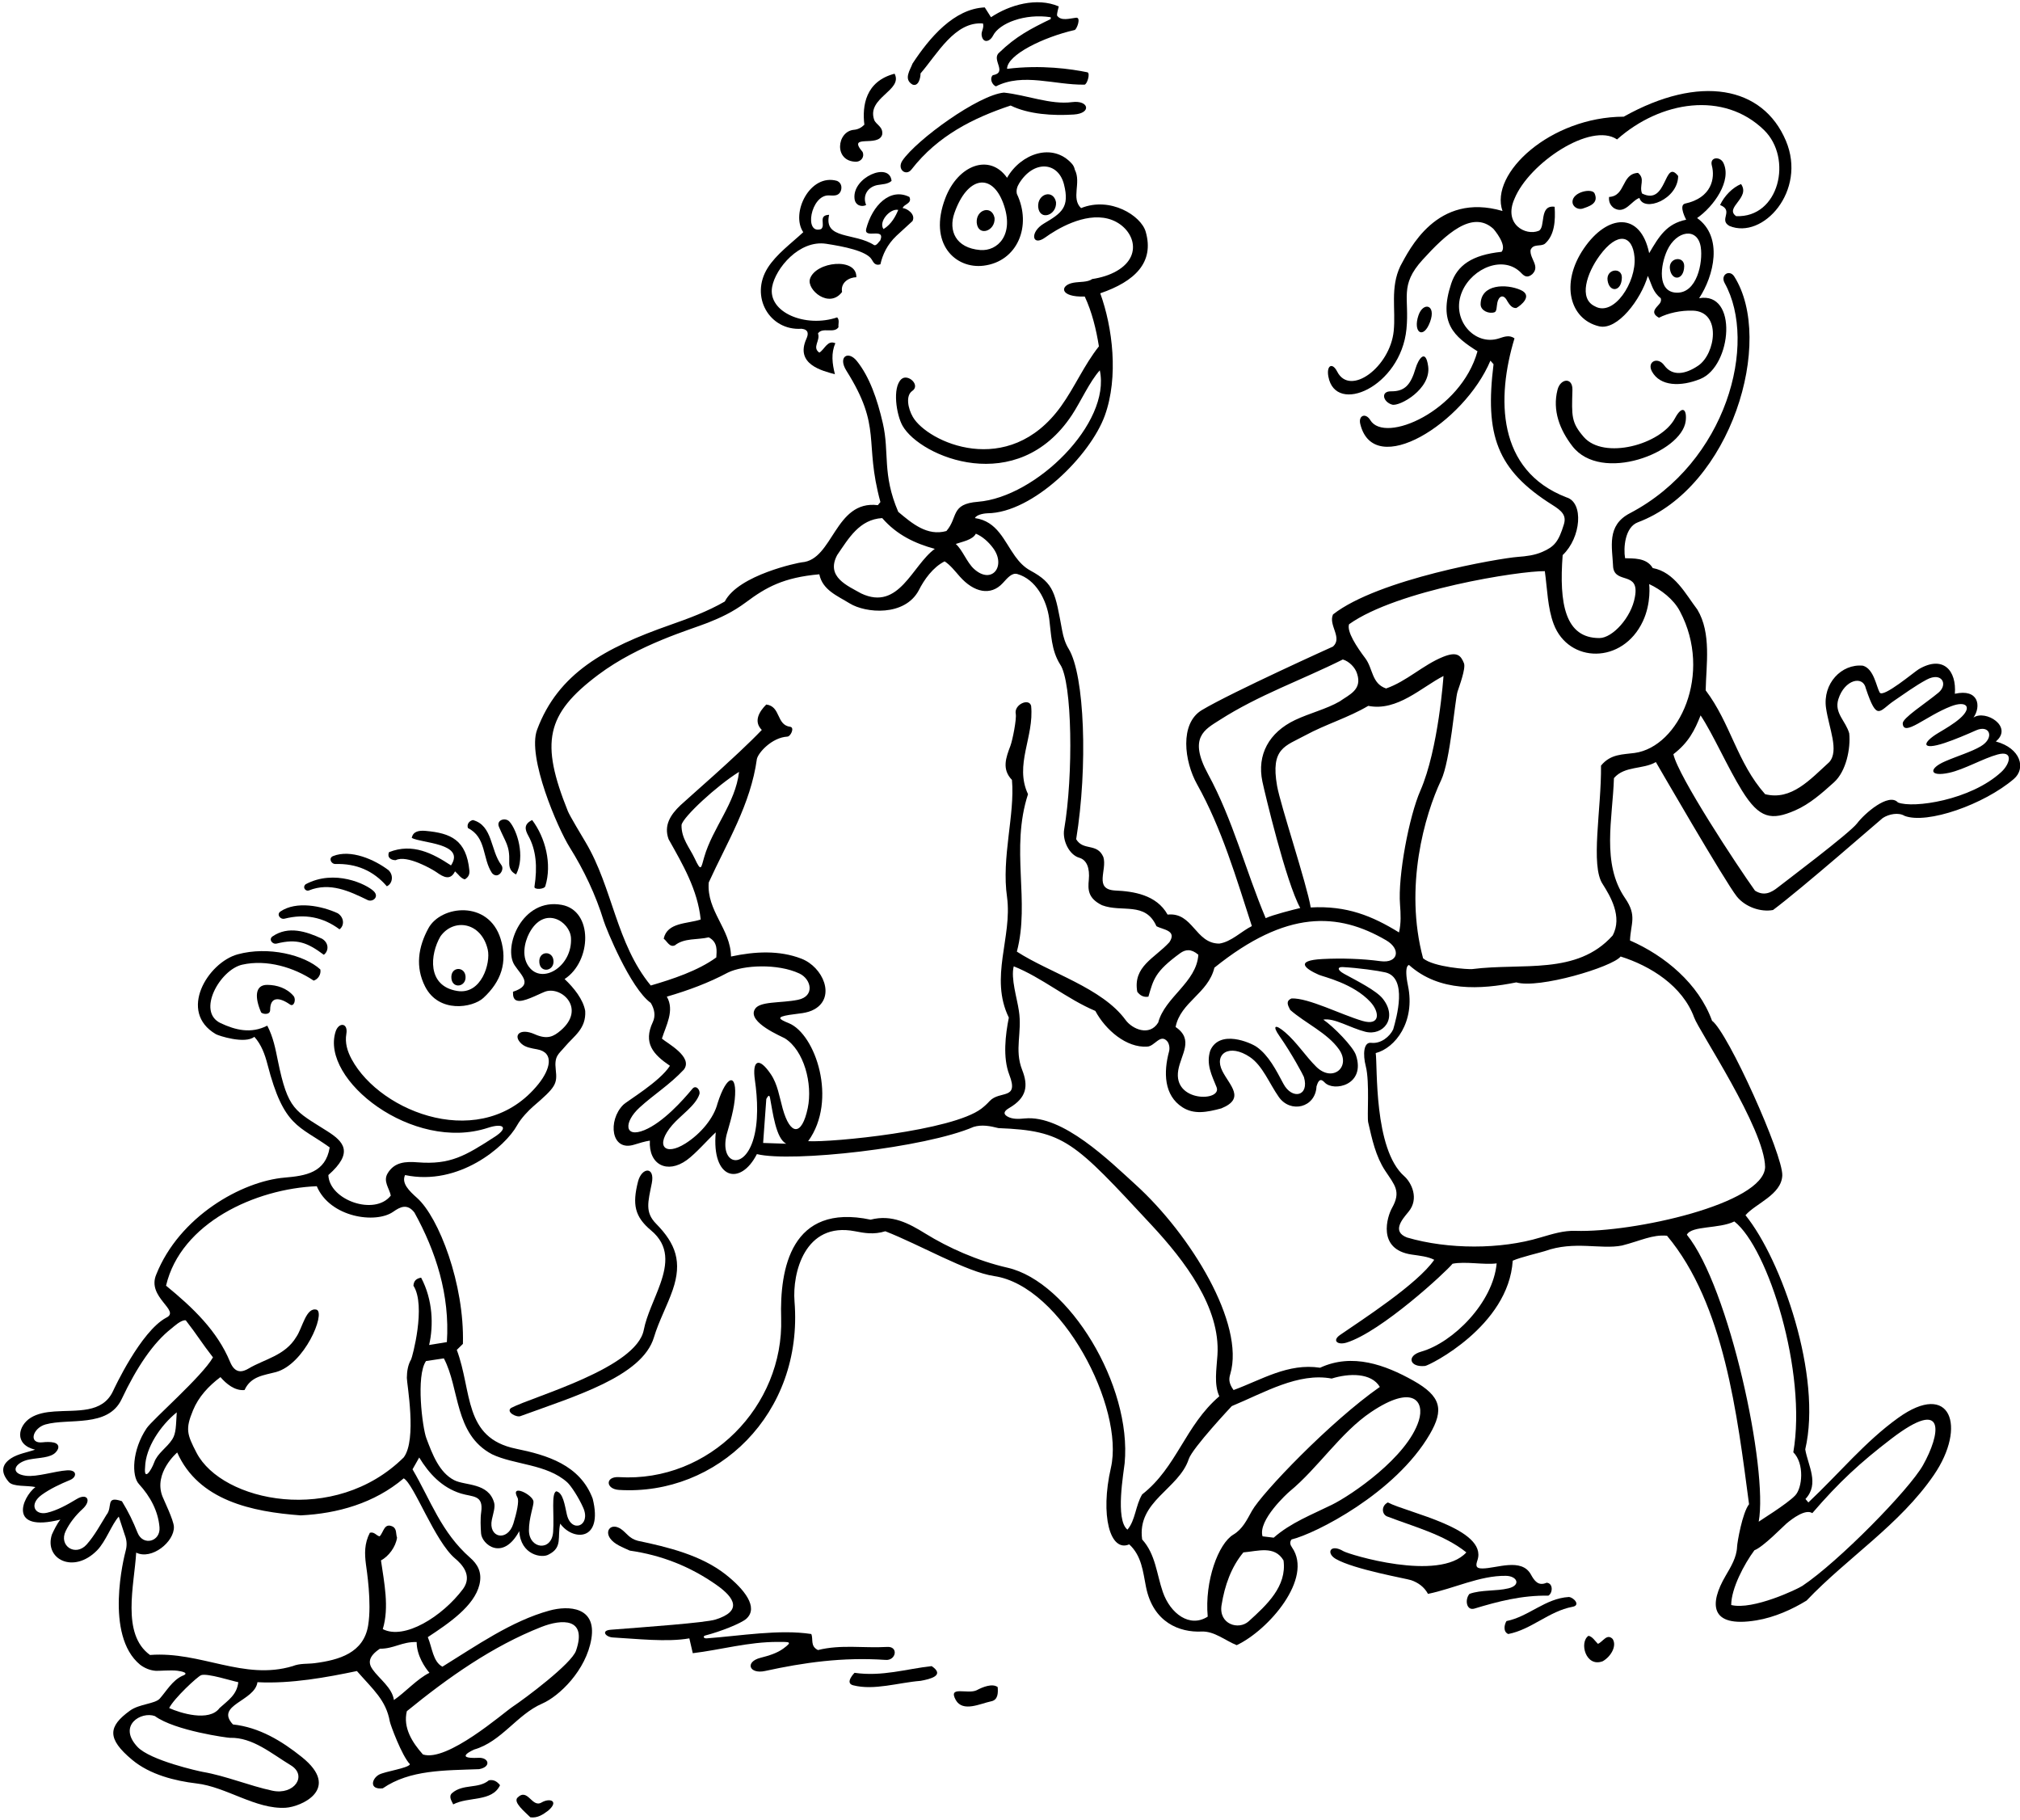 <?xml version="1.0" encoding="UTF-8"?>
<svg xmlns="http://www.w3.org/2000/svg" xmlns:xlink="http://www.w3.org/1999/xlink" width="453pt" height="408pt" viewBox="0 0 453 408" version="1.1">
<g id="surface1">
<path style=" stroke:none;fill-rule:nonzero;fill:rgb(0%,0%,0%);fill-opacity:1;" d="M 447.578 166.246 C 451.57 162.922 445.25 159.039 442.566 160.887 C 444.352 158.328 443.719 154.355 438.391 155.551 C 438.801 150.352 435.793 146.836 430.324 150.023 C 429.348 150.59 422.289 156.566 421.535 155.266 C 420.789 153.988 420.246 149.949 417.77 149.254 C 412.977 148.773 408.703 153.266 409.504 158.762 C 410.172 163.324 412.477 168.301 410.238 170.863 C 405.938 174.762 401.738 179.562 395.84 178.062 C 389.539 170.961 388.113 162.188 382.512 154.785 C 382.613 149.086 383.84 141.961 380.637 136.66 C 378.039 133.262 375.539 128.262 370.637 127.363 C 369.238 124.961 366.137 125.238 364.438 125.16 C 364.039 122.863 364.387 118.211 367.289 117.113 C 388.254 109.23 398.055 76.418 388.918 61.992 C 387.871 60.34 385.734 61.605 386.77 63.469 C 394.262 76.949 387.266 103.66 365.539 115.062 C 360.215 117.812 361.562 122.613 361.762 127.211 C 362.262 131.012 367.762 127.988 366.637 133.863 C 365.848 138.438 361.621 143.043 358.695 143.059 C 350.992 143.094 349.613 135.367 350.438 124.461 C 354.594 120.523 355.207 112.648 351.289 111.512 C 335.617 105.469 335.605 89.141 339.637 75.863 C 338.539 75.062 337.387 75.461 336.188 75.863 C 330.66 77.703 325.18 71.52 327.926 65.285 C 330.238 60.035 337.273 57.113 341.176 61.238 C 341.84 61.938 342.539 62.41 343.637 61.461 C 345.438 59.66 343.039 58.062 343.238 56.062 C 343.84 54.562 345.438 55.363 346.438 54.66 C 348.637 52.762 348.84 49.461 348.637 46.363 C 345.039 45.863 346.715 51.062 345.039 51.762 C 342.102 52.938 337.109 50.254 339.637 44.562 C 342.895 36.57 356.781 27.289 362.637 31.262 C 372.426 22.582 386.578 20.379 395.594 29.156 C 402.094 35.492 399.004 48.883 389.34 48.461 C 386.637 46.562 392.637 44.363 390.438 41.262 C 388.539 42.062 386.738 43.863 385.738 45.961 C 388.938 47.262 385.34 49.262 387.84 50.66 C 395.312 53.77 405.246 42.828 400.508 31.578 C 395.328 19.285 381.133 16.641 364.137 26.16 C 347.715 26.211 333.992 38.867 336.945 47.305 C 322.184 42.996 316.039 56.012 314.039 59.66 C 311.715 64.535 313.043 69.41 312.547 74.246 C 311.719 82.285 302.773 88.988 299.875 83.316 C 298.777 81.172 297.434 81.926 297.898 84.438 C 299.508 93.16 314.121 86.723 315.406 73.801 C 316.109 66.73 313.766 64.043 319.02 58.254 C 324.23 52.508 330.164 47.035 334.863 51.27 C 335.023 51.414 338.039 54.961 336.738 56.461 C 330.086 57.145 326.793 59.512 325.441 63.594 C 322.512 72.461 326.105 75.457 331.34 78.762 C 327.609 92.184 310.551 99.594 307.297 94.195 C 306.273 92.5 304.582 93.121 305.051 95.059 C 308.082 107.578 328.316 94.906 334.238 80.863 L 334.938 81.66 C 332.984 97.492 335.586 105.34 348.164 113.23 C 350.27 114.555 351.324 115.559 350.715 117.559 C 349.523 121.477 348.559 122.574 345.875 123.742 C 344.133 124.5 342.301 124.723 340.328 124.867 C 336.379 125.156 309.09 129.797 298.938 137.762 C 297.84 140.16 301.137 142.961 298.938 144.961 C 298.938 144.961 276.262 155.188 269.562 159.188 C 264.48 162.195 265.578 170.719 268.461 175.863 C 274.004 185.77 277.285 196.996 280.738 207.637 C 278.34 208.836 276.137 211.16 273.438 211.562 C 268.039 211.562 267.539 204.461 261.84 205.062 C 259.34 200.562 254.062 199.836 250.039 199.66 C 245.238 199.363 248.34 195.062 247.438 192.16 C 246.039 188.91 242.938 190.863 241.34 188.16 C 243.977 171.984 243.254 151.328 239.645 145.461 C 238.887 144.23 238.477 142.848 238.203 141.402 C 236.629 132.98 236.492 130.863 231.066 127.922 C 229.633 127.145 228.57 125.996 227.645 124.715 C 225.16 121.273 223.66 116.871 218.637 116.16 C 219.039 115.262 221.113 115.086 221.445 115.082 C 231.645 114.988 244.527 102.141 247.77 93.16 C 250.891 84.512 249.5 73.34 246.738 65.762 C 254.512 63.102 258.922 58.82 256.926 51.938 C 255.883 48.344 248.992 44.008 242.438 46.66 C 240.137 44.461 242.539 40.961 241.039 38.062 C 240.926 37.5 240.695 37.062 240.387 36.719 C 236.078 31.883 228.945 34.426 225.84 39.863 C 221.973 34.34 214.848 36.934 211.988 44.445 C 208.098 54.668 214.285 60.344 220.574 59.57 C 228.156 58.641 231.477 50.68 228.039 43.461 C 227.859 42.637 228.094 41.859 228.551 41.117 C 231.809 35.828 237.305 36.234 238.602 41.328 C 239.914 46.496 238.102 47.758 234.109 50.117 C 230.84 52.051 231.449 55.383 234.402 53.238 C 236.949 51.391 243.133 47.66 248.453 49.027 C 253.887 50.422 256.848 57.031 250.477 60.734 C 248.793 61.715 246.848 62.273 244.938 62.562 C 243.902 63.324 242.094 63.137 240.715 63.391 C 237.594 63.965 237.586 66.68 243.262 66.488 C 244.863 69.887 245.84 73.863 246.438 77.66 C 243.109 81.859 241.035 86.789 237.945 91.09 C 226.113 107.555 207.961 99.109 204.711 93.48 C 203.617 91.586 203.051 88.699 204.582 87.652 C 206.504 86.34 203.578 83.703 202.145 85.004 C 200.059 86.891 201.027 93.031 202.402 95.461 C 206.391 102.492 228.145 111.598 240.406 93.023 C 242.32 90.125 244.387 85.512 246.637 83.035 C 249.195 94.883 232.324 111.477 219.316 112.504 C 213.086 112.996 214.918 115.98 212.238 119.062 C 207.938 120.262 204.539 117.363 201.438 114.762 C 197.789 106.254 199.504 101.508 197.98 94.891 C 196.734 89.48 194.996 84.488 192.164 80.953 C 190.207 78.508 187.848 79.992 189.809 83.109 C 197.922 96.004 193.691 98.82 197.438 112.562 L 196.863 113.262 C 187.176 112.074 186.883 125.547 179.824 126.078 C 179.16 126.129 165.637 128.863 162.539 134.863 C 158.652 137.113 154.445 138.652 150.227 140.137 C 135.691 145.238 125.168 150.93 120.441 163.629 C 118.176 169.719 125.066 185.684 127.754 189.973 C 130.922 195.035 133.598 200.617 135.395 206.496 C 135.871 208.062 141.34 221.562 145.938 224.863 C 146.797 226.266 147.047 227.789 146.402 229.152 C 144.184 233.859 146.477 236.41 150.238 238.961 C 147.938 242.562 140.664 246.816 139.75 247.73 C 136.27 251.219 136.992 258.285 142.223 256.645 C 143.219 256.332 144.715 255.879 145.738 255.738 C 145.418 261.121 149.613 263.285 154.016 260.102 C 156.074 258.609 158.746 255.5 160.512 253.887 C 159.543 264.484 166.059 265.984 169.738 258.762 C 177.551 260.68 207.527 257.344 218.34 252.66 C 220.195 252.102 222.02 252.453 223.914 252.934 C 238.746 253.516 240.801 255.898 258.242 274.668 C 265.68 282.668 273.707 293.148 273.023 303.809 C 272.809 307.102 272.219 310.367 273.438 313.062 C 265.738 319.664 263.938 328.961 256.137 335.062 C 254.637 337.562 254.637 340.863 252.84 342.961 C 250.039 340.762 252.023 330.012 252.211 328.055 C 253.852 310.645 239.777 287.387 225.934 284.23 C 219.203 282.695 212.648 279.746 207.547 276.594 C 203.828 274.297 200.023 272.223 195.238 273.461 C 177.352 269.695 174.84 284.531 175.18 295.566 C 175.781 315.223 159.133 332.426 138.812 331.188 C 135.691 330.996 135.789 333.867 138.812 334.055 C 160.773 335.418 180.203 317.035 178.176 291.805 C 177.664 285.477 180.457 273.871 191.719 276.055 C 193.816 276.461 195.93 276.867 198.539 276.062 C 206.27 279.074 216.812 285.211 222.945 286.109 C 238.172 288.344 252.215 315.668 249.129 329.094 C 246.68 339.746 248.941 348.105 253.238 346.262 C 256.02 348.816 256.32 352.371 256.992 355.77 C 258.586 363.828 264.578 366.031 269.449 365.809 C 272.316 365.68 274.754 367.828 277.34 368.863 C 284.5 365.48 294.539 353.887 289.758 346.973 C 289.355 346.395 289.145 345.801 289.637 345.164 C 294.973 343.883 312.93 334.805 320.641 321.566 C 323.852 316.047 323.215 313.062 316.906 309.527 C 310.652 306.027 303.27 303.305 296.039 306.66 C 288.84 305.562 282.938 309.363 276.637 311.664 C 275.441 310.016 275.617 309.023 275.898 308.078 C 279.23 296.82 267.027 276.824 254.648 265.594 C 248.828 260.309 238.34 249.941 229.816 250.766 C 228.41 250.902 227.02 250.977 225.883 250.309 C 224.84 249.691 225.258 249.047 226.32 248.426 C 230.258 246.129 230.637 243.453 229.23 239.891 C 227.422 235.305 229.273 231.508 228.488 226.613 C 228.09 223.812 226.637 219.363 227.34 216.66 C 233.637 219.16 239.238 223.961 245.637 226.66 C 247.938 230.961 252.637 234.961 257.238 234.66 C 258.938 234.66 260.238 231.562 261.84 233.562 C 262.227 234.148 262.363 235.027 262.164 235.762 C 260.914 240.414 261.008 245.598 265.176 248.266 C 267.766 249.922 270.605 249.395 273.887 248.512 C 279.371 246.277 275.77 243.391 274.129 240.152 C 272.156 236.266 275.691 233.883 280.312 237.012 C 283.145 238.93 284.633 242.891 286.781 245.953 C 289.398 249.68 295.008 248.383 295.238 243.586 C 295.668 242.137 296.152 241.719 297.062 242.695 C 299.043 244.836 306.352 243.34 304.074 236.551 C 303.438 234.652 299.039 230.152 296.762 228.613 C 299.188 228.164 302.797 230.473 306.16 231.324 C 310.188 232.344 313.559 228.285 310.094 223.91 C 308.648 222.086 304.258 219.887 301.48 218.371 C 299.742 217.422 299.984 216.766 301.141 216.828 C 304.609 217.016 309.016 217.633 310.676 218.02 C 315.73 219.203 313.191 228.16 312.434 230.797 C 311.676 232.41 309.668 234.074 307.496 233.809 C 305.789 233.602 305.598 236.379 306.293 239.094 C 307.195 242.621 306.535 250.387 306.828 251.648 C 307.703 255.469 308.508 259.238 310.629 262.473 C 312.758 265.715 314.277 267.105 312.16 270.855 C 311.141 272.66 308.699 280.117 316.559 281.281 C 318.367 281.547 320.254 281.73 321.637 282.461 C 317.859 287.941 305.277 296.023 300.531 299.301 C 298.641 300.609 300.008 301.637 301.977 301.023 C 309.754 298.605 324.266 285.191 325.742 283.344 C 328.621 282.762 332.762 283.637 335.637 283.262 C 334.836 292.078 325.848 301.023 318.715 303.051 C 315.328 304.012 316.125 306.637 319.594 306.258 C 320.547 306.152 338.332 297.324 339.238 282.66 C 340.914 281.887 345.73 280.766 346.434 280.512 C 353.082 278.129 358.945 280.207 363.738 279.262 C 367.965 278.188 370.539 276.762 373.84 277.062 C 386.691 292.406 389.586 317.281 392.238 337.262 C 390.738 339.164 389.59 345.805 389.551 346.801 C 389.461 349.168 388.176 351.277 386.977 353.32 C 383.352 359.496 383.277 365.039 393.863 363.305 C 398 362.629 401.988 360.797 405.137 358.863 C 414.258 349.262 426.051 341.875 433.703 330.684 C 441.105 319.855 437.473 309.41 425.641 317.93 C 418.234 323.258 412.449 330.359 405.539 336.863 L 404.887 336.086 C 408.09 332.688 405.438 328.562 404.84 324.961 C 408.672 308.555 399.539 282.469 391.438 272.461 C 393.727 269.82 399.504 267.879 399.691 263.559 C 399.891 259.012 387.52 231.484 383.938 228.863 C 380.938 220.562 373.34 214.262 365.539 210.863 C 365.691 207.051 367.168 205.34 364.445 201.391 C 359.078 193.598 361.66 183.52 361.938 174.461 C 364.34 171.66 368.438 172.562 371.34 170.863 C 371.34 170.863 386.887 197.746 389.488 200.996 C 391.395 203.371 394.871 204.551 397.613 204.035 C 403.977 199.309 421.922 183.605 422.223 183.406 C 423.609 182.496 425.789 182.102 427.105 182.922 C 432.176 184.871 444.965 180.355 451.621 174.648 C 454.379 172.289 453.184 167.762 447.578 166.246 Z M 219.82 56.059 C 214.309 55.602 212.66 51.703 214.027 47.789 C 216.902 39.555 222.406 38.633 224.977 45.543 C 227.613 52.648 223.691 56.375 219.82 56.059 Z M 280.031 363.512 C 277.746 365.574 273.27 364.152 273.938 359.91 C 274.645 355.457 276.129 351.312 278.84 348.062 C 282.113 347.789 285.84 346.461 287.84 349.863 C 288.629 355.676 284.066 359.863 280.031 363.512 Z M 318.18 318.516 C 315.609 326.727 303.02 335.246 298.727 337.363 C 294.195 339.602 289.461 341.402 285.637 344.762 L 283.137 344.461 C 282.039 340.863 288.742 334.777 289.184 334.414 C 295.594 329.145 300.637 321.176 307.504 316.574 C 316.855 310.305 319.547 314.145 318.18 318.516 Z M 276.238 315.262 C 283.539 312.238 291.137 307.688 298.637 309.086 C 302.539 307.863 307.539 307.762 309.438 310.961 C 298.32 318.723 282.984 334.746 280.746 338.762 C 279.605 340.816 278.645 342.848 276.59 344.074 C 273.238 346.07 270.113 354.484 270.84 362.461 C 266.809 365.051 262.457 361.793 260.773 356.945 C 259.383 352.938 259.156 348.48 256.137 345.164 C 254.922 336.562 264.367 333.906 266.586 327.141 C 267.398 324.66 276.238 315.262 276.238 315.262 Z M 270.918 173.57 C 266.418 165.316 270.223 163.547 273.5 161.445 C 282.305 155.797 291.934 152.465 301.137 147.863 C 302.539 148.262 303.938 149.66 304.34 151.062 C 305.539 154.66 302.539 155.762 300.438 157.262 C 297.461 158.984 293.695 159.891 290.445 161.43 C 284.586 164.211 281.836 169.211 283.102 175.238 C 283.59 177.562 288.387 197.785 291.59 203.586 C 289.922 203.984 285.445 205.109 283.84 205.863 C 279.32 195.137 276.484 183.785 270.918 173.57 Z M 218.84 119.66 C 220.301 120.262 221.676 121.48 222.727 122.906 C 225.688 126.922 222.43 131.176 218.438 127.566 C 216.828 126.109 215.84 123.273 214.34 121.961 C 215.738 121.461 218.137 121.062 218.84 119.66 Z M 187.738 124.461 C 190.34 120.66 192.738 116.461 197.84 116.16 C 201.137 119.961 205.238 121.863 209.637 123.062 C 204.539 126.762 201.637 137.062 193.137 133.062 C 190.09 131.336 185.137 129.363 187.738 124.461 Z M 171.137 256.262 L 171.848 246.43 C 171.848 246.43 172.465 245.027 172.672 246.098 C 173.293 249.305 173.988 255.324 176.34 256.438 Z M 175.516 248.535 C 174.781 245.887 174.383 243.105 172.887 240.883 C 170.199 236.891 168.637 237.637 169.297 242.199 C 169.879 246.219 170.188 251.738 168.82 255.844 C 166.59 262.539 161.379 260.848 162.949 254.398 C 163.203 253.367 164.441 249.711 164.77 246.562 C 165.398 240.48 163.016 240.773 160.914 247.387 C 160.074 250.691 157.16 254.195 153.734 256.367 C 149.035 259.344 146.805 256.852 150.758 252.254 C 152.645 250.062 156.012 247.875 156.84 245.352 C 157.137 244.445 156.086 243.133 155.273 244.117 C 153.137 246.711 148.684 251.664 144.527 253.379 C 139.984 255.25 139.844 251.602 143.441 248.309 C 146.637 245.387 150.137 243.254 153.363 239.812 C 155.512 236.961 149.539 233.863 148.438 232.863 C 149.34 229.961 151.34 226.562 149.539 223.461 C 154.34 222.062 158.938 220.363 163.238 218.062 C 166.719 216.363 174.402 215.988 179.277 218.273 C 181.926 219.516 182.828 223.371 178.945 224.168 C 175.055 224.965 170.184 224.41 169.238 226.363 C 167.637 229.262 175.402 232.426 175.996 232.797 C 180.312 235.492 182.281 243.008 181.145 248.445 C 179.816 254.777 177.215 254.652 175.516 248.535 Z M 259.738 229.262 C 257.773 232.453 253.906 230.73 252.422 228.695 C 247.172 221.496 235.469 218.172 228.039 213.363 C 231.039 202.062 226.539 190.363 230.539 178.062 C 227.438 171.461 231.938 165.262 231.238 158.262 C 230.77 156.434 227.367 157.969 227.789 160.051 C 228.012 161.16 227.086 165.918 226.594 167.219 C 225.609 169.828 224.602 172.457 226.938 174.863 C 227.637 182.66 224.539 192.238 225.84 201.16 C 227.039 210.16 221.84 219.16 226.238 228.16 C 225.473 231.988 224.852 237.121 226.344 240.969 C 228.574 246.719 224.234 244.422 221.938 246.863 C 221.352 247.512 220.73 248.074 220.082 248.57 C 213.516 253.559 186.637 256.16 181.238 255.863 C 187.91 246.664 182.867 231.844 176.902 229.41 C 174.578 228.465 174.078 228.031 176.965 227.555 C 179.066 227.207 180.977 227.254 182.691 226.262 C 187.445 223.52 184.59 216.812 179.695 214.934 C 174.77 213.039 169.352 213.301 163.938 214.461 C 163.84 208.262 158.438 204.262 158.938 197.863 C 163.039 188.863 168.34 180.363 169.738 170.16 C 170.09 168.688 173.137 165.363 176.539 165.16 C 177.312 165.16 178.238 163.137 177.238 162.961 C 174.039 162.562 175.137 158.363 171.84 157.961 C 170.238 159.562 168.938 161.762 170.84 163.66 C 165.238 169.535 154.043 179.164 152.578 180.562 C 150.391 182.648 148.801 185.047 149.938 188.16 C 153.137 193.863 156.438 199.461 157.137 206.16 C 154.137 207.16 149.637 206.762 148.84 210.461 C 149.637 211.062 150.137 212.461 151.34 211.961 C 153.438 210.262 156.438 210.762 158.938 210.16 C 161.039 211.262 160.715 213.211 160.637 214.66 C 156.539 217.66 150.738 219.562 145.938 220.961 C 138.16 211.508 137.414 199.082 131.34 188.867 C 130.539 187.523 127.77 182.922 127.355 181.891 C 121.16 166.48 122.363 160.137 134.18 151.281 C 143.301 144.445 154.746 141.211 158.727 139.629 C 161.555 138.504 164.301 137.262 167.301 135.027 C 171.793 131.68 175.68 129.48 183.738 128.762 C 184.461 132.297 187.762 133.57 190.535 135.281 C 194.145 137.508 202.887 138.25 206.039 132.363 C 207.238 129.961 209.238 127.16 211.84 125.863 C 213.109 126.68 214.137 128.016 215.238 129.266 C 218.383 132.816 222.164 133.695 224.883 130.734 C 225.969 129.551 226.934 128.352 228.164 128.707 C 232.238 129.883 234.73 134.426 235.301 138.77 C 235.738 142.113 235.738 145.785 237.738 148.961 C 240.477 152.871 240.727 173.879 238.648 185.941 C 238.219 188.438 239.77 191.664 242.031 192.316 C 243.719 192.805 244.426 194.629 244.172 197.289 C 243.969 199.402 243.938 201.391 247.137 202.961 C 251.637 204.66 256.84 202.062 259.34 207.66 C 260.738 208.461 264.039 208.562 262.238 211.262 C 258.938 214.863 254.039 216.66 255.039 222.363 C 255.637 223.16 256.438 223.66 257.539 223.461 C 258.676 219.605 258.957 217.871 264.652 213.723 C 265.836 212.863 267.125 212.676 268.738 214.062 C 268.34 220.262 261.238 223.562 259.738 229.262 Z M 157.922 192.172 C 157.203 194.648 157.254 195.605 155.805 192.504 C 154.66 190.055 152.758 187.973 152.84 184.961 C 153.137 183.211 160.738 176.16 165.738 173.062 C 164.922 180.133 159.836 185.559 157.922 192.172 Z M 309.578 215.504 C 305.508 214.953 300.863 214.805 296.582 215.023 C 290.16 215.359 292.82 217.266 295.766 218.559 C 296.82 219.02 303.477 220.473 307.336 224.664 C 309.414 226.918 309.59 230.082 305.543 228.898 C 300.777 227.504 293.402 223.703 289.637 223.863 C 288.238 224.461 288.84 225.438 289.34 226.438 C 292.672 229.371 297.688 231.602 300.281 235.281 C 303.059 239.219 298.852 242.781 295.191 239.188 C 292.832 236.867 290.801 233.68 288.188 231.441 C 285.957 229.531 285.254 229.918 286.922 232.285 C 289.684 236.211 292.32 241.16 292.414 241.484 C 293.688 245.809 289.766 246.66 287.812 242.992 C 286.172 239.914 284.504 236.617 281.824 234.73 C 280.488 233.789 273.531 230.719 271.414 235.535 C 270.422 238.59 271.762 241.113 272.824 243.754 C 274.129 247.008 262.992 247.199 264.234 239.938 C 264.848 236.375 267.816 233.102 263.637 230.262 C 264.738 224.66 270.938 222.762 272.34 216.961 C 288.547 203.922 300.074 204.539 310.859 210.824 C 314.246 212.797 313.574 216.043 309.578 215.504 Z M 293.938 203.461 C 293.059 198.191 287.164 180.562 286.395 176.211 C 284.898 167.695 288.219 167.316 292.773 164.844 C 297.289 162.395 302.402 160.895 306.84 158.262 C 313.34 159.562 318.812 154.062 323.715 151.562 C 323.715 151.562 322.613 167.934 318.527 177.27 C 315.992 183.055 313.465 196.418 313.965 202.805 C 314.129 204.895 314.219 207.016 313.738 209.062 C 307.738 205.363 302.012 203.012 293.938 203.461 Z M 406.422 339.262 C 412.402 332.32 417.133 327.953 424.133 322.594 C 436.77 312.914 435.07 321.727 431.246 328.512 C 428.141 334.02 412.285 350.172 404.203 355.566 C 403.176 356.258 393.137 361.062 388.238 359.863 C 388.238 356.164 391.137 350.688 393.438 347.586 C 395.402 346.855 399.82 342.285 400.602 341.617 C 401.934 340.48 404.906 338.254 406.422 339.262 Z M 402.164 325.613 C 404.707 328.156 404.188 333.605 402.594 335.285 C 400.746 337.238 394.605 340.98 394.402 341.18 C 396.562 329.434 387.797 288.551 378.289 276.836 C 379.363 274.762 385.488 275.562 388.938 273.863 C 396.562 279.836 405.262 307.711 402.164 325.613 Z M 363.438 214.461 C 370.137 216.562 377.34 221.062 379.938 228.16 C 380.965 231.086 395.715 253.012 395.84 261.66 C 395.59 269.941 366.137 276.395 353.324 275.969 C 350.656 275.879 348.227 276.652 345.438 277.461 C 336.539 280.16 324.738 280.16 315.539 277.461 C 312.094 276.133 314.395 273.461 315.855 271.711 C 318.352 268.723 316.473 265.086 314.914 263.715 C 308.012 257.637 308.949 238.941 308.512 236.113 C 312.895 234.977 317.43 229.109 315.754 221.016 C 314.777 216.305 315.988 216.363 315.988 216.363 C 322.789 222.461 332.039 221.863 340.039 220.262 C 345.039 221.762 361.613 216.812 363.438 214.461 Z M 366.59 168.82 C 363.945 169.191 361.191 169.004 359.039 171.66 C 359.148 181.363 356.594 194.129 359.438 198.262 C 361.062 200.836 363.938 205.562 361.637 209.762 C 353.617 218.715 341.422 215.84 330.16 217.277 C 329.348 217.383 321.539 216.863 319.137 214.863 C 314.832 198.852 319.508 182.688 323.184 174.922 C 325.25 170.566 326.285 156.859 326.863 155.066 C 327.234 153.922 328.762 149.855 328.305 148.703 C 327.582 146.891 326.703 146.023 323.586 147.285 C 319.117 149.098 315.43 152.777 310.84 154.363 C 307.566 153.246 307.926 149.898 306.168 147.574 C 304.254 145.043 301.973 141.574 302.539 139.961 C 313.34 132.262 340.914 127.961 346.438 128.062 C 346.992 132.016 347.055 136.309 348.43 139.934 C 351.781 148.762 363.895 148.969 368.426 139.297 C 370.367 135.16 369.84 130.961 369.84 130.961 C 372.438 132.16 375.34 134.363 376.738 137.062 C 384.152 151.039 376.574 167.434 366.59 168.82 Z M 448.816 173.082 C 441.938 179.441 429.016 181.289 425.629 179.922 C 423.547 177.637 418.082 182.449 416.473 184.598 C 414.82 186.797 400.117 197.832 398.727 198.941 C 397.18 200.172 395.57 200.957 393.57 199.695 C 389.57 194.098 376.371 174.098 375.27 169.098 C 378.695 166.473 380.07 163.695 381.371 160.395 C 384.133 164.535 387.449 172.098 390.668 177.285 C 394.586 183.598 397.273 183.992 402.559 181.707 C 405.812 180.301 408.629 177.801 411.285 175.406 C 414.031 172.93 415.043 167.809 414.703 164.43 C 413.93 161.641 411.281 159.875 412.266 156.758 C 413.656 152.34 417.812 151.371 418.426 154.352 C 420.98 161.957 421.418 159.355 424.801 157.086 C 426.738 155.785 429.508 153.746 432.066 152.383 C 435.48 150.562 436.938 153.453 434.711 155.305 C 431.738 157.773 426.621 161 426.699 162.215 C 426.898 165.316 431.891 160.535 437.504 158.367 C 441.039 156.996 442.414 158.566 439.496 161.109 C 438.121 162.305 436.312 163.359 434.785 164.27 C 430.895 166.582 430.844 168.332 436.121 166.574 C 438.383 165.82 441.09 164.672 443.129 163.758 C 446.234 162.371 447.395 165.438 444.184 167.34 C 442.109 168.57 439.023 169.48 436.199 170.703 C 432.43 172.332 432.629 174.25 437.121 173.266 C 440.492 172.527 444.746 170.039 447.977 169.164 C 451.621 168.176 450.773 171.273 448.816 173.082 "/>
<path style=" stroke:none;fill-rule:nonzero;fill:rgb(0%,0%,0%);fill-opacity:1;" d="M 381.039 66.863 C 384.348 61.871 386.504 53.113 380.59 48.887 C 384.383 46.246 388.43 40.473 386.473 36.5 C 385.75 35.031 383.355 35.137 383.895 37.129 C 384.637 39.887 383.926 44.359 377.84 45.66 C 376.402 46.078 378.137 49.262 378.137 49.262 C 373.738 50.16 372.062 52.988 369.84 56.762 C 367.902 47.422 360.488 47.949 355.188 55.715 C 349.852 63.527 352.02 71.594 358.605 73.16 C 362.73 74.145 367.996 67.137 369.539 61.863 C 370.465 63.863 370.637 65.461 372.438 66.863 C 372.738 67.863 371.84 68.363 371.34 69.062 C 370.637 69.961 370.938 70.637 372.039 71.238 C 374.062 70.188 376.961 69.559 379.633 69.648 C 386.129 69.863 384.73 79.336 380.852 81.973 C 377.965 83.938 375.051 84.43 373.219 81.91 C 371.742 79.879 369.266 81.098 370.465 83.293 C 372.289 86.633 376.93 86.754 381.332 84.957 C 388.391 82.074 389.812 65.309 381.039 66.863 Z M 357.637 68.66 C 353.984 66.934 355.82 61.289 358.723 57.32 C 362.723 51.848 366.121 52.641 366.551 57.645 C 367.027 63.27 361.887 71.129 357.637 68.66 Z M 375.941 65.621 C 371.613 65.449 372.336 59.488 373.871 56.145 C 375.938 51.656 380.723 50.879 381.41 55.414 C 381.926 58.801 380.586 65.805 375.941 65.621 "/>
<path style=" stroke:none;fill-rule:nonzero;fill:rgb(0%,0%,0%);fill-opacity:1;" d="M 349.285 87.387 C 348.094 92.043 349.805 96.383 352.609 100.023 C 359.086 108.43 377.117 101.48 378.027 94.426 C 378.355 91.871 377.312 90.621 375.602 93.82 C 372.43 99.742 359.641 103.133 355.168 97.969 C 352.332 94.695 352.465 93.289 352.629 87.445 C 352.711 84.523 349.941 84.824 349.285 87.387 "/>
<path style=" stroke:none;fill-rule:nonzero;fill:rgb(0%,0%,0%);fill-opacity:1;" d="M 374.492 60.316 C 374.895 63.09 377.637 62.875 377.695 59.684 C 377.738 57.262 374.117 57.707 374.492 60.316 "/>
<path style=" stroke:none;fill-rule:nonzero;fill:rgb(0%,0%,0%);fill-opacity:1;" d="M 367.34 38.762 C 363.539 38.961 364.637 43.961 360.84 44.16 C 360.738 45.262 361.137 46.062 361.938 46.66 C 364.438 48.16 365.855 44.98 367.652 44.379 C 368.621 47.66 376.289 44.73 376.34 39.461 C 373.121 35.348 373.938 46.277 368.238 43.379 C 367.539 41.578 369.039 40.16 367.34 38.762 "/>
<path style=" stroke:none;fill-rule:nonzero;fill:rgb(0%,0%,0%);fill-opacity:1;" d="M 358.34 368.562 C 357.637 367.863 357.137 366.961 356.238 366.762 C 354.098 368.191 355.605 373.938 359.438 372.461 C 361.34 371.363 362.637 368.961 361.637 367.461 C 360.34 366.164 359.438 368.164 358.34 368.562 "/>
<path style=" stroke:none;fill-rule:nonzero;fill:rgb(0%,0%,0%);fill-opacity:1;" d="M 354.82 46.797 C 356.32 46.297 358.539 45.66 357.637 43.461 C 357.234 42.059 352.637 42.973 352.637 45.262 C 352.637 46.262 353.723 47.047 354.82 46.797 "/>
<path style=" stroke:none;fill-rule:nonzero;fill:rgb(0%,0%,0%);fill-opacity:1;" d="M 351.84 358.062 C 346.539 358.363 342.84 362.461 337.84 363.461 C 337.34 364.262 337.039 365.863 338.238 366.363 C 343.438 365.363 347.34 361.262 352.637 360.262 C 354.539 359.938 352.938 358.164 351.84 358.062 "/>
<path style=" stroke:none;fill-rule:nonzero;fill:rgb(0%,0%,0%);fill-opacity:1;" d="M 346.84 354.863 C 344.945 355.695 344.086 354.406 343.301 352.996 C 341.199 349.211 335.59 351.664 332.438 351.664 C 330.797 351.691 330.988 350.852 331.332 349.809 C 333.672 342.742 315.594 339.168 311.238 336.863 C 309.637 337.664 309.887 339.688 311.238 340.062 C 317.238 342.363 323.84 344.062 328.84 348.062 C 322.738 354.762 302.465 348.504 301.297 347.805 C 298.289 346.012 297.324 348.242 299.566 349.531 C 303.668 351.895 315.379 353.926 316.449 354.289 C 318.035 354.832 319.402 355.812 320.238 357.363 C 326 356.191 331.844 353.238 337.695 353.316 C 340.246 353.352 341.156 355.414 338.305 356.117 C 335.508 356.805 332.195 356.402 329.539 357.363 C 328.438 358.664 328.863 361.188 330.637 360.664 C 335.938 359.062 341.238 357.664 347.238 357.762 C 348.238 357.164 348.34 354.961 346.84 354.863 "/>
<path style=" stroke:none;fill-rule:nonzero;fill:rgb(0%,0%,0%);fill-opacity:1;" d="M 332.039 68.262 C 332.062 69.668 333.93 70.441 335.156 70.008 C 335.695 69.82 335.598 68.762 335.801 67.809 C 336.09 66.461 337.145 65.738 338.055 67.562 C 338.508 68.277 339.059 69.137 340.039 69.062 C 341.086 68.492 343.84 66.27 341.008 65.016 C 337.844 63.609 332.039 63.621 332.039 68.262 "/>
<path style=" stroke:none;fill-rule:nonzero;fill:rgb(0%,0%,0%);fill-opacity:1;" d="M 320.703 72.172 C 322.145 68.27 319.148 67.605 318.098 70.715 C 316.793 74.57 319.215 76.207 320.703 72.172 "/>
<path style=" stroke:none;fill-rule:nonzero;fill:rgb(0%,0%,0%);fill-opacity:1;" d="M 311.945 87.738 C 309.555 87.711 310.133 90.125 312.195 90.723 C 313.84 91.199 320.988 87.234 320.277 82.121 C 319.691 77.895 318.016 80.695 317.469 82.547 C 316.355 86.324 315.016 87.773 311.945 87.738 "/>
<path style=" stroke:none;fill-rule:nonzero;fill:rgb(0%,0%,0%);fill-opacity:1;" d="M 204.637 18.961 C 205.938 19.461 206.438 17.562 206.438 16.461 C 210.238 12.062 214.137 4.762 220.438 5.262 C 220.738 6.262 220.039 6.961 220.137 7.863 C 220.387 9.777 221.969 9.418 222.691 7.992 C 224.121 5.168 229.883 2.969 235.637 3.863 L 235.637 4.262 C 231.137 6.461 227.84 8.137 224.039 11.836 C 222.262 13.387 226.039 16.262 222.637 16.863 C 221.84 17.66 222.539 19.062 223.34 19.363 C 229.441 16.262 236.488 19.078 243.199 18.98 C 243.785 18.973 244.578 16.359 243.84 16.207 C 240.238 15.461 233.488 14.488 225.84 15.438 C 225.84 12.27 234.047 8.32 240.988 6.73 C 241.473 6.617 242.523 3.844 241.324 3.973 C 239.926 4.125 237.898 4.809 237.039 3.461 C 237.012 3.012 237.34 1.836 237.438 1.438 C 232.539 -0.664 226.438 1.062 222.238 3.863 L 220.84 1.66 C 213.938 1.961 208.438 8.461 204.637 14.262 C 204.137 15.66 202.539 17.762 204.637 18.961 "/>
<path style=" stroke:none;fill-rule:nonzero;fill:rgb(0%,0%,0%);fill-opacity:1;" d="M 204.395 38.012 C 210.324 30.371 218.344 26.426 226.637 23.66 C 230.652 25.629 236.129 25.988 240.82 25.676 C 244.871 25.406 244.191 22.402 240.41 22.898 C 235.605 23.527 230.254 21.301 225.137 20.762 C 219.402 21.285 205.594 31.316 202.395 35.973 C 201.051 37.934 203.168 39.594 204.395 38.012 "/>
<path style=" stroke:none;fill-rule:nonzero;fill:rgb(0%,0%,0%);fill-opacity:1;" d="M 219.039 378.961 C 217.012 379.961 212.512 377.836 214.34 381.164 C 215.938 383.961 219.84 381.961 222.238 381.461 C 223.84 381.164 223.84 379.562 223.738 378.262 C 222.539 377.363 220.34 378.262 219.039 378.961 "/>
<path style=" stroke:none;fill-rule:nonzero;fill:rgb(0%,0%,0%);fill-opacity:1;" d="M 219.039 49.961 C 219.371 53.16 223.266 51.801 223.039 48.863 C 222.445 45.902 218.816 46.938 219.039 49.961 "/>
<path style=" stroke:none;fill-rule:nonzero;fill:rgb(0%,0%,0%);fill-opacity:1;" d="M 208.938 373.562 C 203.34 374.164 197.84 375.961 191.637 375.062 C 191.637 375.062 189.34 377.363 191.34 377.863 C 196.039 379.062 201.438 377.262 206.438 376.863 C 208.539 376.488 212.039 375.664 208.938 373.562 "/>
<path style=" stroke:none;fill-rule:nonzero;fill:rgb(0%,0%,0%);fill-opacity:1;" d="M 179.762 73.711 C 181.359 73.891 181.328 74.879 180.848 75.941 C 178.238 81.711 184.445 83.145 187.238 83.91 C 186.637 81.535 186.34 79.16 187.34 76.961 C 185.539 76.16 184.938 78.363 183.738 79.062 C 182.039 77.863 184.039 76.363 183.438 74.762 C 184.438 73.262 187.039 74.863 188.039 73.363 C 187.938 72.66 188.34 71.762 187.738 71.16 C 180.68 73.559 172.121 70.059 173.156 64.32 C 173.91 60.164 179.25 53.73 185.285 54.66 C 189.086 55.242 194.344 56.246 195.5 58.199 C 195.914 58.895 196.258 59.617 197.438 59.262 C 197.938 57.062 198.938 54.863 201.039 52.863 L 204.637 49.562 C 205.438 47.961 203.238 46.66 202.438 46.66 C 202.637 45.762 204.637 45.66 203.938 44.16 C 199.648 42.02 195.625 46.008 194.238 51.363 C 193.762 53.66 198.613 50.887 197.414 53.887 C 197.113 54.188 196.539 55.16 196.039 54.961 C 191.688 52.113 184.637 53.762 185.938 48.16 C 183.34 48.262 185.238 50.461 184.137 51.363 C 180.234 52.664 181.809 43.746 185.824 43.812 C 186.793 43.828 187.852 44.043 188.438 43.062 C 188.863 42.285 188.84 41.062 187.738 40.562 C 181.629 38.789 177.246 47.805 180.137 52.062 C 177.477 54.539 174.121 56.984 172.195 60.008 C 168.082 66.461 172.547 74.203 179.762 73.711 Z M 201.438 47.062 C 200.887 48.41 199.938 50.262 198.137 51.363 C 196.938 49.762 199.59 46.66 201.438 47.062 "/>
<path style=" stroke:none;fill-rule:nonzero;fill:rgb(0%,0%,0%);fill-opacity:1;" d="M 192.039 36.262 C 193.113 36.211 193.938 35.16 193.438 34.062 C 189.84 29.863 197.039 33.16 197.84 30.16 C 198.09 28.387 196.438 27.961 196.039 26.863 C 194.309 21.863 202.555 20.285 200.621 16.527 C 194.086 18.23 193.324 23.723 193.84 27.961 C 193.164 28.637 192.375 29.031 191.52 29.102 C 187.617 29.422 186.91 36.262 192.039 36.262 "/>
<path style=" stroke:none;fill-rule:nonzero;fill:rgb(0%,0%,0%);fill-opacity:1;" d="M 196.785 41.488 C 197.871 41.285 199.059 41.336 199.938 40.562 C 199.52 36.156 191.062 39.758 191.637 44.562 C 191.812 46.137 193.34 46.461 194.238 45.961 C 193.359 43.855 194.609 41.895 196.785 41.488 "/>
<path style=" stroke:none;fill-rule:nonzero;fill:rgb(0%,0%,0%);fill-opacity:1;" d="M 198.539 372.164 C 200.988 372.414 201.59 369.012 198.84 369.262 C 193.738 369.562 188.539 368.664 183.438 369.961 C 181.637 369.062 182.438 367.562 181.938 366.363 C 174.777 365.262 166.102 366.773 158.457 367.336 C 157.777 367.387 157.562 366.848 158.195 366.684 C 161.633 365.801 166.219 363.961 167.348 362.961 C 170.223 360.406 166.863 356.27 162.746 353.023 C 157.285 348.719 149.883 346.887 143.039 345.461 C 141.062 344.945 140.496 343.66 139.266 342.828 C 137.148 341.391 135.566 343.094 136.812 344.895 C 137.742 346.242 139.621 346.914 141.238 347.664 C 148.355 348.68 154.801 351.227 160.664 355.348 C 164.914 358.332 166.395 361.254 160.465 363.117 C 158.176 363.84 144.738 364.801 136.945 365.406 C 134.719 365.578 135.793 367.043 137.441 367.137 C 142.688 367.422 149.605 368.227 154.59 367.336 L 155.363 370.664 C 161.629 369.914 167.785 368.117 174.445 368.133 C 177.105 368.141 177.805 368.039 175.699 369.602 C 174.281 370.656 172.422 371.219 170.574 371.688 C 166.973 372.598 168.004 375.434 171.594 374.648 C 180.191 372.77 188.93 371.508 198.539 372.164 "/>
<path style=" stroke:none;fill-rule:nonzero;fill:rgb(0%,0%,0%);fill-opacity:1;" d="M 192.039 62.16 C 192.199 57.637 182.926 58.621 181.645 62.52 C 180.848 64.957 185.957 69.305 188.84 65.461 C 188.438 63.262 190.539 62.16 192.039 62.16 "/>
<path style=" stroke:none;fill-rule:nonzero;fill:rgb(0%,0%,0%);fill-opacity:1;" d="M 144.371 298.188 C 142.711 306.781 119.617 313.07 114.637 315.664 C 113.34 316.562 115.938 317.961 116.84 317.461 C 128.914 313.039 144.035 308.602 146.656 299.828 C 147.762 296.141 149.633 292.789 150.867 289.195 C 153.02 282.922 151.551 278.863 147.133 274.371 C 144.594 271.785 145.32 269.539 146.168 265.297 C 146.934 261.461 143.906 261.676 143.078 264.93 C 141.781 270.039 142.309 272.785 146.016 275.879 C 150.125 279.305 149.609 283.48 148.09 287.809 C 146.875 291.27 145.02 294.832 144.371 298.188 "/>
<path style=" stroke:none;fill-rule:nonzero;fill:rgb(0%,0%,0%);fill-opacity:1;" d="M 107.883 343.809 C 108.047 346.234 112.723 350.145 116.449 343.301 C 116.766 348.652 121.539 349.438 123.039 348.539 C 126.238 346.938 124.938 344.613 125.637 341.613 C 128.422 345.508 135.328 345.684 132.914 336.012 C 130.078 328.426 122.629 326.234 115.719 324.82 C 103.871 322.395 105.941 312.004 102.438 302.66 L 103.812 301.312 C 104.184 287.91 98.395 272.922 93.535 268.594 C 91.762 267.012 89.984 265.301 90.84 263.461 C 102.895 266 113.32 257.086 115.945 252.34 C 116.855 250.691 118.637 248.879 119.566 248.082 C 124.668 243.703 124.996 243.055 124.629 239.797 C 124.277 236.715 125.266 236.383 126.691 234.676 C 128.684 232.293 131.473 230.684 131.238 226.66 C 130.77 224.051 128.711 221.496 126.617 219.512 C 132.715 215.531 133.055 204.188 125.98 202.883 C 117.066 201.234 112.746 212.398 115.402 216.414 C 116.961 218.77 119.695 220.832 115.039 222.363 C 115.039 223.262 115.039 224.465 116.594 224.41 C 118.262 224.352 121.504 222.531 122.469 222.262 C 126.188 221.227 131.312 226.254 125.77 231.016 C 124.152 232.406 122.762 233.152 119.887 231.875 C 116.629 230.422 114.863 232.129 116.969 234.043 C 117.848 234.844 119.219 235.039 120.477 235.273 C 124.434 236.004 123.336 239.84 120.738 243.062 C 108.336 258.461 85.371 249.547 78.855 237.48 C 77.895 235.695 77.324 233.816 77.672 231.801 C 78.102 229.289 75.957 229.141 75.266 231.285 C 71.773 242.102 92.609 258.398 109.426 252.867 C 112.883 251.73 114.141 252.812 110.984 254.859 C 104.316 259.184 100.961 261.176 93.684 260.605 C 90.973 260.391 88.465 260.52 86.938 263.062 C 85.84 264.863 87.34 266.461 87.637 268.062 C 84.031 272.68 73.844 269.078 73.637 263.461 C 79.387 258.387 77.09 255.965 73.367 253.605 C 66.129 249.004 64.582 248.953 62.305 237.781 C 61.773 235.168 61.285 232.551 59.938 229.961 C 56.305 231.82 52.812 230.969 49.465 229.391 C 44.02 226.824 49.344 217.414 54.32 216.289 C 59.844 215.043 65.973 216.922 70.34 219.863 C 71.34 219.562 72.039 218.461 71.84 217.363 C 68.277 214.086 60.109 212.102 53.297 213.973 C 46.605 215.809 39.848 226.855 48.406 231.867 C 48.996 232.215 54.938 234.16 57.039 232.461 C 58.625 234.23 59.406 236.406 59.992 238.668 C 63.637 252.785 67.059 252.312 73.938 257.262 C 73.012 262.949 68.531 263.629 63.828 264.031 C 54.238 264.848 40.223 272.727 35.039 285.762 C 32.84 290.91 40.664 293.863 37.238 295.461 C 31.539 298.562 25.621 311.309 25.344 311.902 C 22.961 316.988 17.238 316.105 12.207 316.469 C 10.242 316.605 8.387 316.938 6.871 317.883 C 4.105 319.617 3.031 323.836 7.875 325.039 C 6.105 325.629 4.016 325.98 2.535 326.934 C 0.121 328.492 0.301 330.336 1.98 332.277 C 2.961 333.406 6.074 333.008 7.938 333.414 C 4.906 335.777 1.754 343.648 13.539 340.711 C 12.789 341.613 12.012 343.238 11.637 344.062 C 9.863 349.559 16.457 352.996 21.762 347.617 C 23.738 345.613 25.059 341.75 26.637 340.039 L 27.988 344.164 C 28.5 345.469 28.477 346.613 28.18 347.707 C 27.848 348.938 23.344 366.633 31.438 373.262 C 32.438 374.016 33.676 374.531 34.949 374.613 C 35.57 374.656 38.301 374.422 39.723 374.59 C 40.598 374.695 42.734 375.09 40.84 375.762 C 38.633 376.812 37.34 379.129 35.84 380.832 C 34.773 382.043 31.258 382.016 29.152 383.539 C 24.234 387.09 23.914 389.805 29.652 394.582 C 33.656 397.918 39.277 399.293 44.039 399.863 C 50.727 400.613 57.359 405.715 64.066 405.316 C 67.539 405.109 76.609 401.102 67.684 393.945 C 63.203 390.352 58.152 387.277 52.238 386.637 C 48.137 382.238 57.137 381.461 57.738 377.164 C 65.289 377.562 73.34 376.062 80.039 374.664 C 83.715 378.863 86.566 381.188 87.422 385.988 C 87.543 386.676 90.09 393.637 91.938 395.562 C 91.539 396.461 86.355 397.152 84.988 397.898 C 83.391 398.77 82.703 401.312 85.84 400.961 C 91.938 396.762 99.738 396.961 107.438 396.664 C 110.25 396.152 109.625 394.012 107.32 394.121 C 101.438 394.398 106.34 392.262 106.34 392.262 C 112.473 390.496 115.926 384.414 121.602 381.957 C 125.383 380.32 131.453 374.527 132.621 367.418 C 133.797 360.273 127.555 359.918 123.211 361.109 C 114.703 363.438 106.777 369.02 99.215 373.688 C 97.09 372.562 96.938 369.461 95.938 367.062 C 100.688 363.941 106.367 360.078 107.516 355.293 C 108.203 352.434 106.996 350.637 105.461 349.285 C 98.914 343.535 96.602 336.406 92.512 329.438 L 94.012 326.789 C 96.16 330.316 99.047 333.527 103.379 334.863 C 106 335.672 108.469 335.113 107.91 339.047 C 107.703 340.484 107.777 342.332 107.883 343.809 Z M 118.922 217.137 C 116.766 214.789 117.637 211.219 118.684 209.234 C 122.035 202.883 127.848 206.598 128.047 210.301 C 128.383 216.441 122.051 220.551 118.922 217.137 Z M 27.34 336.586 C 23.539 335.289 25.363 337.863 23.863 339.664 C 22.566 341.766 21.184 344.332 19.434 346.293 C 16.934 349.086 13.102 346.605 14.738 343.262 C 15.625 341.441 16.988 339.723 18.492 338.355 C 20.617 336.422 19.562 334.672 17.199 336.102 C 15.137 337.348 12.828 338.648 10.547 339.176 C 7.809 339.812 6.414 337.277 9.383 335.141 C 11.23 333.809 13.527 332.73 15.707 331.832 C 17.258 331.195 17.359 329.527 15.062 329.664 C 12.309 329.832 8.273 331.199 5.812 330.883 C 2.02 330.398 3.297 327.859 6.582 327.227 C 8.77 326.805 11.34 326.895 12.516 325.605 C 13.527 324.5 13.094 323.688 12.098 323.441 C 11.309 323.25 10.258 323.297 9.578 323.379 C 6.27 323.773 7.332 320.176 10.215 319.371 C 15.41 317.922 24.215 320.16 27.262 313.738 C 30.672 306.52 34.387 301.012 38.473 297.84 C 38.922 297.488 40.664 295.836 41.664 296.035 C 44.164 299.238 45.262 301.137 47.762 304.336 C 45.316 308.621 34.191 318.281 32.887 320.223 C 29.586 325.141 29.488 330.922 31.145 332.727 C 33.734 335.547 35.473 338.832 35.77 342.434 C 36.035 345.656 32.074 346.707 30.855 343.664 C 29.816 341.066 28.855 339.074 27.34 336.586 Z M 39.637 316.664 C 39.449 319.543 39.523 321.344 38.629 322.719 C 37.344 324.691 35.352 325.773 34.578 327.887 C 33.895 329.746 32.234 332.176 32.539 328.961 C 32.637 324.562 36.039 319.562 39.637 316.664 Z M 51.578 389.637 C 56.652 389.5 60.852 393.156 65.203 395.789 C 69.016 398.094 65.988 402.551 61.059 401.488 C 55.863 400.367 50.668 398.176 45.473 397.277 C 44.66 397.137 33.688 394.719 30.828 391.668 C 26.324 386.863 31.652 383.641 34.738 384.762 C 39.238 388.062 51.137 389.652 51.578 389.637 Z M 49.238 382.961 C 46.914 386.137 40.34 384.062 37.938 382.961 C 39.039 380.762 44.305 375.879 45.117 375.586 C 46.477 375.098 52.09 376.914 53.438 377.164 C 53.137 379.961 51.238 381.164 49.238 382.961 Z M 121.391 364.785 C 125.969 362.98 131.742 362.672 129.176 370.105 C 128.16 373.047 117.715 380.836 114.945 382.676 C 112.855 384.066 100.238 395.164 94.84 393.363 C 92.438 390.664 90.34 387.363 91.238 383.664 C 100.516 376.094 110.445 369.094 121.391 364.785 Z M 96.312 375.062 C 93.613 376.363 90.84 379.461 88.34 381.164 C 87.949 378.395 85.059 376.422 83.562 374.312 C 82.57 372.914 82.52 371.453 85.188 369.664 C 88.387 369.664 90.137 368.062 93.438 368.164 C 93.438 371.164 95.312 373.914 96.312 375.062 Z M 102.066 349.434 C 103.52 350.656 106.043 353.207 103.84 356.262 C 99.184 362.469 90.66 367.758 85.84 365.262 C 87.34 360.363 86.137 354.762 85.438 349.863 C 87.137 348.961 88.738 346.863 89.039 344.762 C 88.738 343.961 89.039 342.762 88.039 342.262 C 86.137 341.363 86.039 343.562 85.137 344.461 C 84.438 344.363 83.938 343.363 82.938 343.664 C 81.688 346.109 81.762 348.363 82.059 350.695 C 82.215 351.926 83.402 359.266 82.562 364.426 C 81.559 370.609 76.051 372.191 70.582 372.898 C 68.941 373.109 67.27 372.898 65.637 373.562 C 54.637 376.863 45.039 370.188 33.637 371.062 C 27.137 366.363 30.137 355.312 30.539 348.113 C 34.012 349.836 39.145 345.672 38.996 342.297 C 38.93 340.801 36.762 336.371 36.43 335.512 C 34.371 330.219 39.738 325.664 39.738 325.664 C 44.539 336.461 56.539 338.961 67.438 339.762 C 75.637 339.363 83.938 337.062 90.539 331.461 C 92.855 332.762 97.496 345.586 102.066 349.434 Z M 92.195 304.797 C 91.508 305.949 91.25 307.422 91.238 308.93 C 91.227 310.238 93.539 322.762 90.539 326.762 C 75.016 342.117 49.781 336.703 44.082 325.738 C 41.918 321.574 41.547 320.41 43.281 316.215 C 44.535 313.164 46.781 310.758 49.438 308.762 C 50.738 310.262 52.637 311.863 54.84 311.664 C 56.27 308.531 59.184 308.363 61.879 307.633 C 68.301 305.879 73.008 294.535 71.039 293.66 C 68.637 292.961 67.84 297.762 66.438 299.762 C 63.945 303.949 59.309 304.723 55.781 306.82 C 54.465 307.605 52.75 308.141 51.594 305.344 C 48.715 298.383 43.27 293.199 37.238 288.262 C 40.535 274.18 57.273 266.512 71.039 265.961 C 73.984 272.965 84.262 274.457 88.195 271.68 C 89.734 270.594 91.336 269.785 92.938 271.863 C 97.738 280.562 100.914 290.312 100.215 300.91 L 96.238 301.562 C 97.238 297.16 97.09 291.461 94.438 286.461 C 93.438 286.66 92.812 287.062 92.715 288.262 C 95.613 292.762 92.426 304.414 92.195 304.797 Z M 101.852 331.867 C 98.535 330.16 96.996 326.172 95.598 322.418 C 94.734 320.098 93.238 308.461 95.539 305.16 L 99.539 304.562 C 103.137 311.363 101.84 321.562 110.34 326.062 C 115.359 328.457 122.59 328.227 127.184 332.332 C 128.023 333.078 129.762 335.715 130.797 338.062 C 132.598 342.148 128.109 343.883 127.117 339.543 C 126.645 337.48 126.289 334.652 124.738 334.363 C 123.59 334.863 124.309 339.469 124.047 343.434 C 123.754 347.945 118.672 347.32 118.621 343.176 C 118.59 340.34 119.738 337.535 119.637 336.645 C 119.469 335.109 114.312 332.555 116.039 335.762 C 116.488 336.469 115.832 339.34 115.121 341.617 C 113.828 345.746 109.422 344.836 110.312 340.676 C 110.602 339.344 111.094 337.922 110.816 336.93 C 109.547 332.375 104.312 333.137 101.852 331.867 "/>
<path style=" stroke:none;fill-rule:nonzero;fill:rgb(0%,0%,0%);fill-opacity:1;" d="M 121.445 404.137 C 119.258 405.418 118.375 400.727 116.039 403.062 C 115.07 404.113 117.637 406.164 118.938 407.461 C 120.539 407.664 121.738 406.863 122.938 405.961 C 125.434 403.816 123.336 403.035 121.445 404.137 "/>
<path style=" stroke:none;fill-rule:nonzero;fill:rgb(0%,0%,0%);fill-opacity:1;" d="M 119.855 198.828 C 119.746 199.527 122.07 199.41 122.289 198.699 C 123.832 193.727 122.312 187.801 119.34 183.863 C 117.387 184.812 117.738 186.035 118.488 187.398 C 120.238 190.582 120.547 194.344 119.855 198.828 "/>
<path style=" stroke:none;fill-rule:nonzero;fill:rgb(0%,0%,0%);fill-opacity:1;" d="M 114.199 193.199 C 114.164 194.336 114.34 195.363 115.738 196.062 C 117.863 191.961 115.938 186.129 114.266 184.23 C 113.355 183.195 111.246 183.832 111.891 185.379 C 113.355 188.883 114.32 189.531 114.199 193.199 "/>
<path style=" stroke:none;fill-rule:nonzero;fill:rgb(0%,0%,0%);fill-opacity:1;" d="M 96.078 208.121 C 93.77 212.359 93.102 216.816 95.336 221.199 C 98.406 227.223 105.965 225.98 108.391 223.754 C 112.363 220.102 113.887 215.766 112.277 210.527 C 109.578 201.742 98.883 202.965 96.078 208.121 Z M 102.539 222.184 C 95.668 221.074 96.457 213.914 98.762 209.961 C 101.703 205.785 107.949 206.695 109.383 212.914 C 110.07 215.91 107.98 223.062 102.539 222.184 "/>
<path style=" stroke:none;fill-rule:nonzero;fill:rgb(0%,0%,0%);fill-opacity:1;" d="M 110.34 195.762 C 111.664 197.262 113.262 195.035 112.438 193.961 C 109.938 190.66 110.539 185.062 106.039 183.863 C 105.238 184.062 104.637 184.762 104.938 185.66 C 109.137 187.762 108.137 192.461 110.34 195.762 "/>
<path style=" stroke:none;fill-rule:nonzero;fill:rgb(0%,0%,0%);fill-opacity:1;" d="M 109.637 399.164 C 107.238 401.164 103.84 399.863 101.34 402.062 C 100.539 402.863 101.34 403.863 101.637 404.562 C 105.039 402.762 110.34 404.062 112.137 400.262 C 111.438 399.363 110.637 398.961 109.637 399.164 "/>
<path style=" stroke:none;fill-rule:nonzero;fill:rgb(0%,0%,0%);fill-opacity:1;" d="M 88.738 192.863 C 91.238 191.562 97.082 194.977 97.926 195.582 C 99.445 196.672 101.008 197.484 102.039 195.363 C 102.738 195.961 103.34 196.961 104.238 197.16 C 105.141 196.629 105.336 195.926 105.262 195.16 C 104.578 188.316 101.105 186.797 95.445 186.293 C 93.992 186.164 92.625 186.375 92.34 187.863 C 94.359 189.047 104.484 189.02 101.137 194.035 C 97.039 191.336 92.539 188.961 87.238 191.062 C 86.738 192.363 87.789 192.863 88.738 192.863 "/>
<path style=" stroke:none;fill-rule:nonzero;fill:rgb(0%,0%,0%);fill-opacity:1;" d="M 101.238 219.422 C 101.508 221.746 104.527 221.289 104.406 218.984 C 104.281 216.555 100.922 216.672 101.238 219.422 "/>
<path style=" stroke:none;fill-rule:nonzero;fill:rgb(0%,0%,0%);fill-opacity:1;" d="M 69.238 199.66 C 74.008 197.719 78.391 199.836 82.449 201.801 C 83.539 202.332 85.129 201.102 83.809 199.816 C 82.195 198.246 75.031 194.789 68.539 198.262 C 67.738 198.988 68.562 199.887 69.238 199.66 "/>
<path style=" stroke:none;fill-rule:nonzero;fill:rgb(0%,0%,0%);fill-opacity:1;" d="M 63.832 205.973 C 68.352 204.836 72.426 205.602 76.137 208.363 C 77.238 207.562 77.238 205.738 75.738 204.762 C 72.148 203.105 66.438 201.957 62.898 204.359 C 61.949 205.008 62.836 206.227 63.832 205.973 "/>
<path style=" stroke:none;fill-rule:nonzero;fill:rgb(0%,0%,0%);fill-opacity:1;" d="M 59.949 220.816 C 57.09 220.789 57.145 223.742 58.539 226.941 C 58.719 227.359 60.586 227.715 60.586 226.43 C 60.59 223.406 62.633 223.539 65.039 225.223 C 65.934 225.844 66.469 224.066 65.832 223.312 C 64.34 221.543 62.098 220.836 59.949 220.816 "/>
<path style=" stroke:none;fill-rule:nonzero;fill:rgb(0%,0%,0%);fill-opacity:1;" d="M 120.961 215.891 C 121.23 218.211 124.25 217.758 124.129 215.453 C 124.004 213.02 120.645 213.137 120.961 215.891 "/>
<path style=" stroke:none;fill-rule:nonzero;fill:rgb(0%,0%,0%);fill-opacity:1;" d="M 236.82 45.32 C 236.227 42.363 232.598 43.398 232.82 46.422 C 233.152 49.621 237.047 48.258 236.82 45.32 "/>
<path style=" stroke:none;fill-rule:nonzero;fill:rgb(0%,0%,0%);fill-opacity:1;" d="M 360.512 62.883 C 360.91 65.656 363.656 65.441 363.715 62.25 C 363.758 59.828 360.137 60.273 360.512 62.883 "/>
<path style=" stroke:none;fill-rule:nonzero;fill:rgb(0%,0%,0%);fill-opacity:1;" d="M 62.059 211.555 C 66.582 210.418 68.906 211.309 72.617 214.07 C 73.715 213.27 73.84 211.445 72.215 210.469 C 68.625 208.812 64.664 207.539 61.129 209.941 C 60.176 210.59 61.062 211.809 62.059 211.555 "/>
<path style=" stroke:none;fill-rule:nonzero;fill:rgb(0%,0%,0%);fill-opacity:1;" d="M 75.25 193.719 C 79.91 193.586 83.723 195.215 86.75 198.711 C 87.996 198.168 88.348 196.27 87.137 195.109 C 83.988 192.715 78.66 190.359 74.688 191.945 C 73.621 192.371 74.223 193.75 75.25 193.719 "/>
</g>
</svg>
